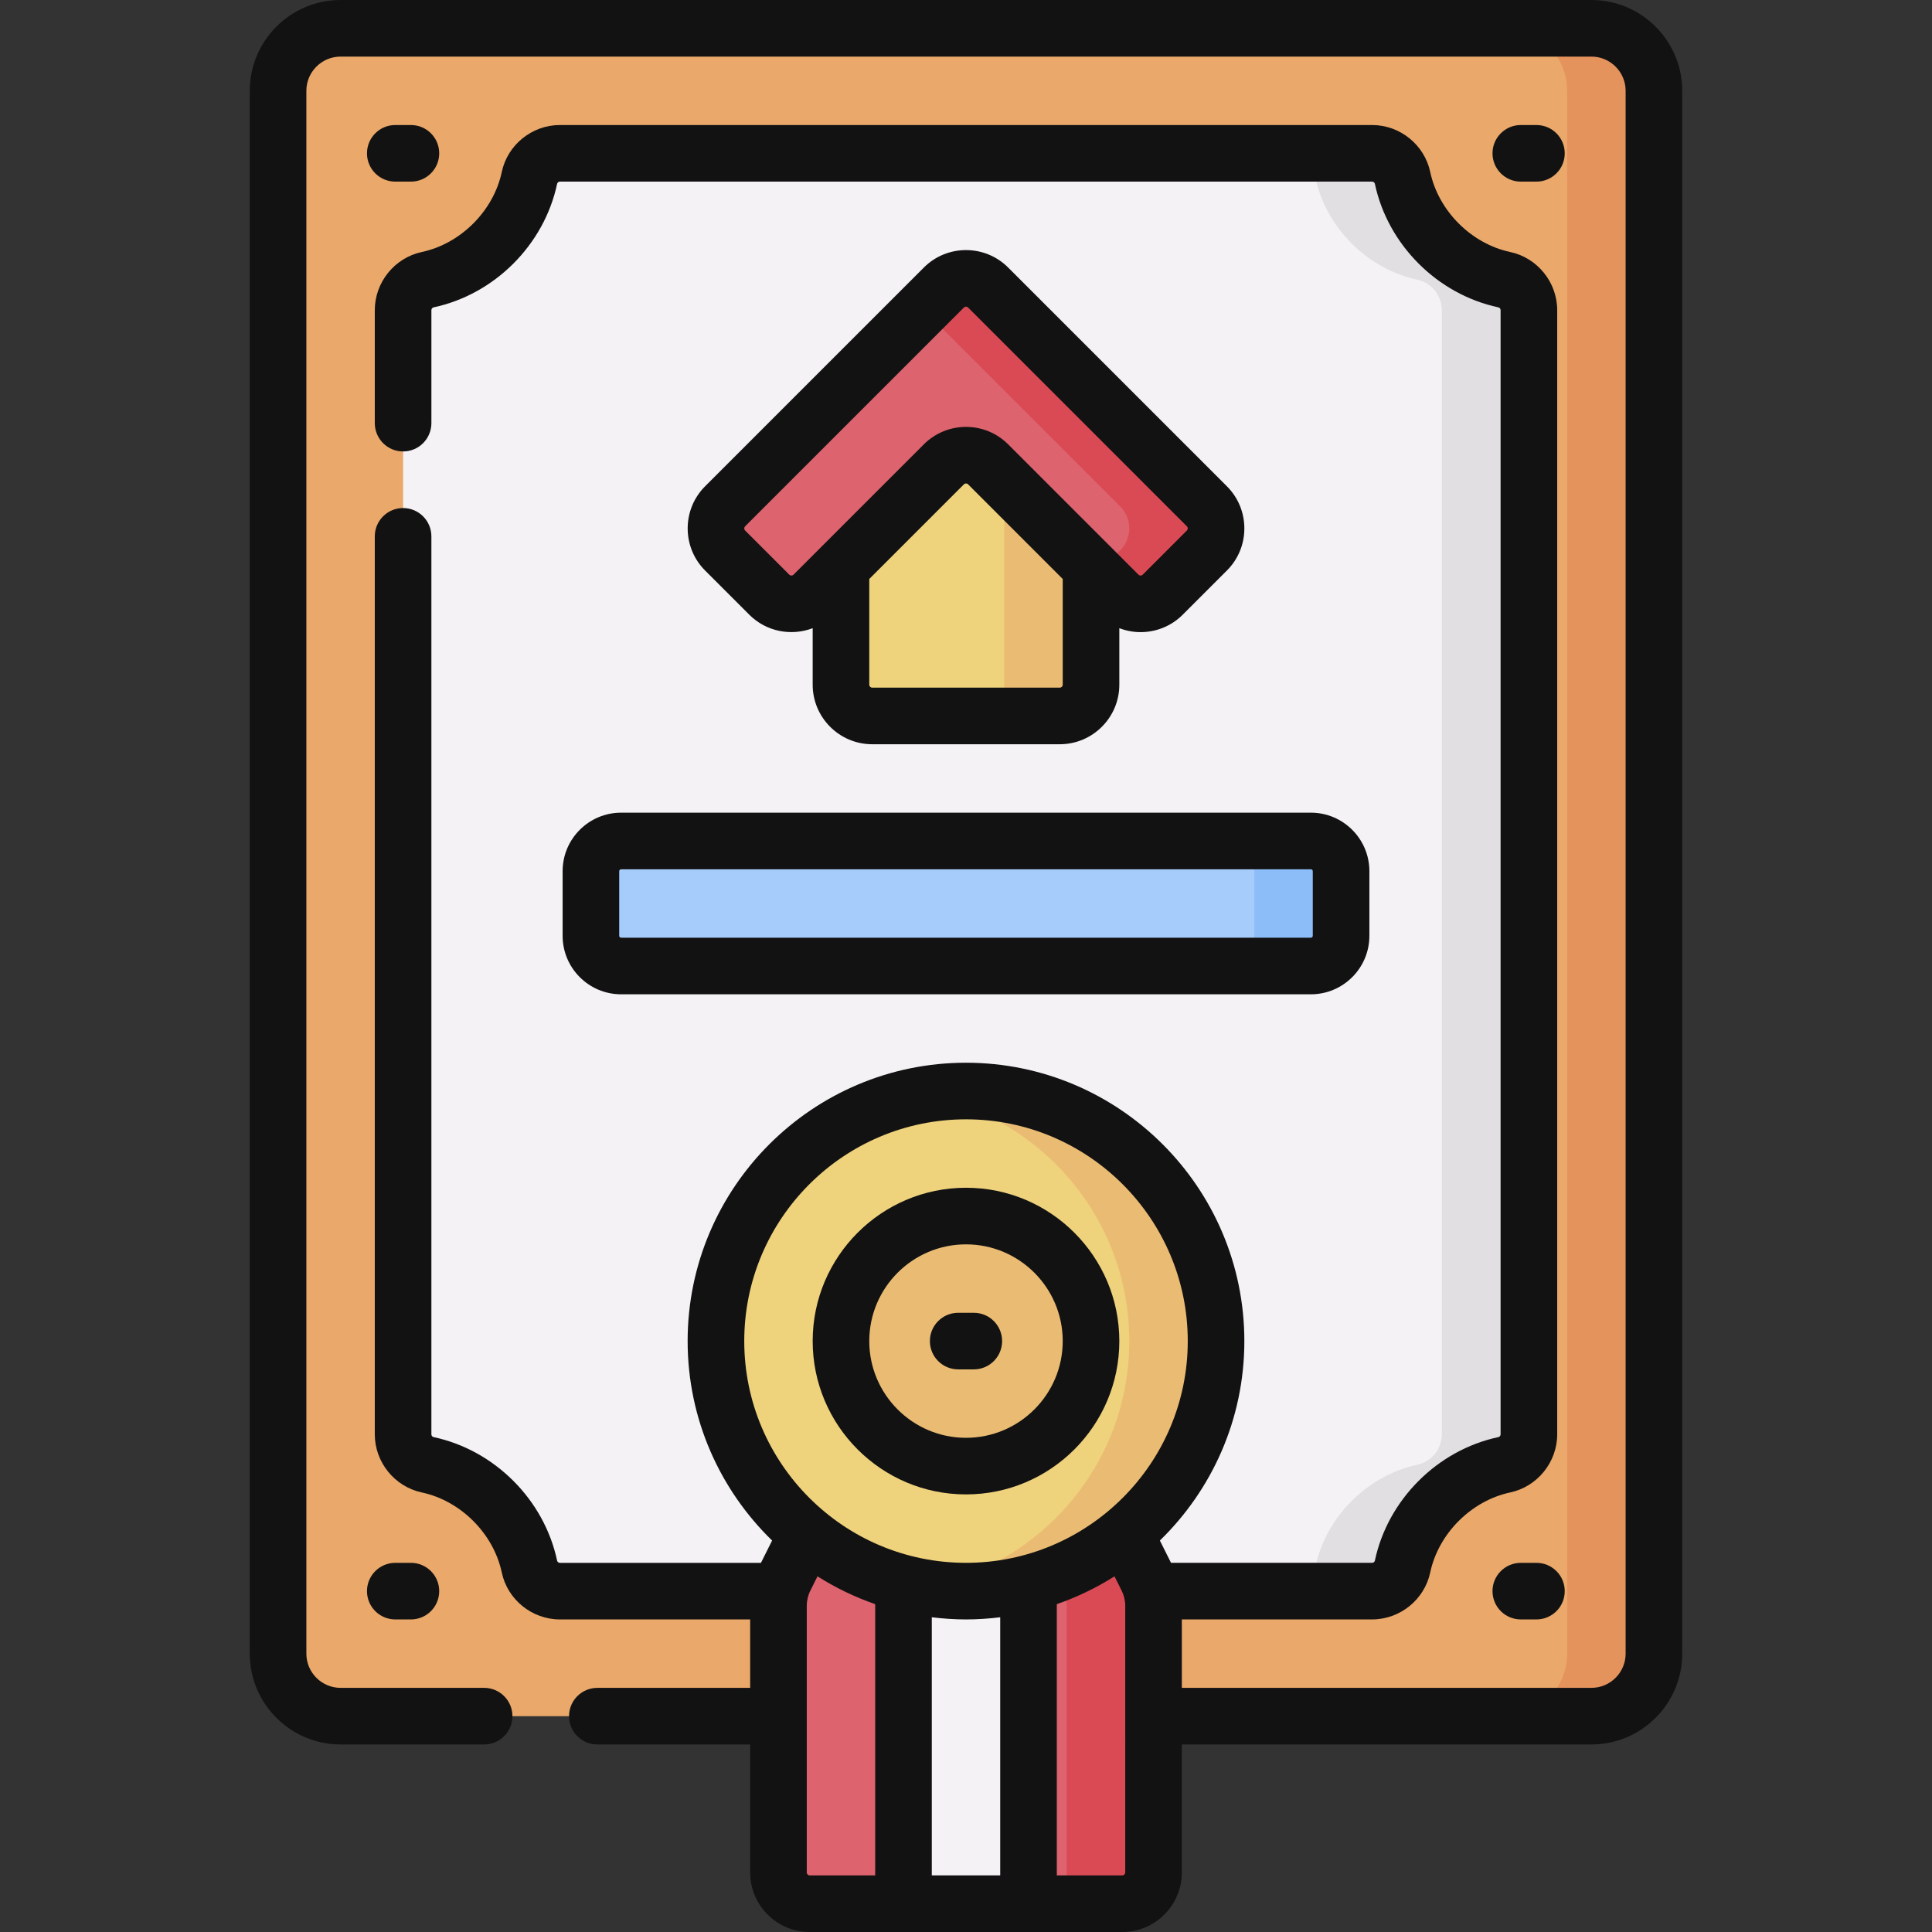 <svg id="Capa_1" enable-background="new 0 0 512 512" height="512" viewBox="0 0 512 512" width="512" xmlns="http://www.w3.org/2000/svg"><rect x="0" y="0" width="512" height="512" fill="#333333" stroke="none"/><g><g><g><path d="m206.301 454.8h-116.043c-9.15 0-16.567-7.417-16.567-16.567v-414.166c0-9.15 7.417-16.567 16.567-16.567h331.484c9.15 0 16.567 7.417 16.567 16.567v414.167c0 9.15-7.417 16.567-16.567 16.567h-116.042-99.399z" fill="#eaa96a"/><path d="m421.742 7.5h-23c9.15 0 16.567 7.417 16.567 16.567v414.167c0 9.149-7.417 16.567-16.567 16.567h23c9.15 0 16.567-7.417 16.567-16.567v-414.167c0-9.15-7.417-16.567-16.567-16.567z" fill="#e5935d"/><path d="m305.7 421.667h57.908c3.893 0 7.279-2.707 8.084-6.516 2.804-13.251 13.869-24.18 26.945-26.965 3.816-.813 6.538-4.187 6.538-8.089v-297.894c0-3.902-2.722-7.276-6.538-8.089-13.076-2.785-24.141-13.714-26.944-26.965-.806-3.809-4.192-6.516-8.085-6.516h-215.216c-3.893 0-7.279 2.707-8.084 6.516-2.804 13.251-13.869 24.18-26.945 26.965-3.816.813-6.538 4.187-6.538 8.089v297.893c0 3.902 2.722 7.276 6.538 8.089 13.076 2.785 24.141 13.714 26.944 26.965.806 3.809 4.192 6.516 8.085 6.516h57.908 99.4z" fill="#f4f2f4"/><path d="m398.637 74.114c-13.076-2.785-24.141-13.714-26.945-26.965-.806-3.809-4.192-6.516-8.085-6.516h-23.075c3.893 0 7.279 2.708 8.085 6.516 2.804 13.251 13.869 24.18 26.945 26.965 3.816.813 6.538 4.188 6.538 8.089v297.893c0 3.901-2.722 7.276-6.538 8.089-13.076 2.785-24.141 13.714-26.945 26.965-.806 3.809-4.192 6.516-8.085 6.516h23.075c3.893 0 7.279-2.707 8.085-6.516 2.804-13.251 13.869-24.18 26.945-26.965 3.816-.813 6.538-4.188 6.538-8.089v-297.893c0-3.901-2.722-7.276-6.538-8.089z" fill="#e2dfe2"/></g><g><path d="m289.133 112.75v68.7c0 4.575-3.708 8.283-8.283 8.283h-49.7c-4.575 0-8.283-3.709-8.283-8.283v-68.7z" fill="#efd27c"/><path d="m266.133 112.75v68.7c0 4.575-3.708 8.283-8.283 8.283h23c4.575 0 8.283-3.709 8.283-8.283v-68.7z" fill="#eabc73"/><g><g><path d="m296.412 157.604-34.555-34.555c-3.235-3.235-8.48-3.235-11.714 0l-34.555 34.555c-3.235 3.235-8.479 3.235-11.714 0l-11.714-11.714c-3.235-3.235-3.235-8.48 0-11.714l57.983-57.983c3.235-3.235 8.48-3.235 11.714 0l57.983 57.983c3.235 3.235 3.235 8.48 0 11.714l-11.714 11.714c-3.234 3.235-8.479 3.235-11.714 0z" fill="#dd636e"/></g></g><path d="m319.84 134.176-57.983-57.983c-3.235-3.235-8.48-3.235-11.714 0l-5.643 5.643 52.34 52.34c3.235 3.235 3.235 8.48 0 11.714l-6.071 6.071 5.643 5.643c3.235 3.235 8.48 3.235 11.714 0l11.714-11.714c3.235-3.234 3.235-8.479 0-11.714z" fill="#da4a54"/></g><path d="m347.4 256h-182.8c-4.418 0-8-3.582-8-8v-17.133c0-4.418 3.582-8 8-8h182.8c4.418 0 8 3.582 8 8v17.133c0 4.418-3.582 8-8 8z" fill="#a6ccfb"/><g><g><g fill="#dd636e"><path d="m240.75 406.543-26.889.001-5.812 11.625c-1.15 2.3-1.749 4.837-1.749 7.409v70.639c0 4.575 3.708 8.283 8.283 8.283h26.167z"/><path d="m303.951 418.169-5.814-11.628-26.887.001v97.958h26.167c4.575 0 8.283-3.708 8.283-8.283v-70.639c0-2.572-.599-5.109-1.749-7.409z"/></g></g><path d="m239.433 406.543h33.133v97.957h-33.133z" fill="#f4f2f4"/><path d="m303.951 418.169-5.814-11.628-23 .001 5.813 11.627c1.15 2.3 1.749 4.837 1.749 7.409v70.639c0 4.575-3.709 8.283-8.283 8.283h23c4.575 0 8.283-3.708 8.283-8.283v-70.639c.001-2.572-.598-5.109-1.748-7.409z" fill="#da4a54"/><circle cx="256" cy="355.4" fill="#efd27c" r="66.267"/><g fill="#eabc73"><circle cx="256" cy="355.4" r="33.133"/><path d="m256 289.133c-3.925 0-7.763.361-11.5 1.015 31.113 5.447 54.766 32.578 54.766 65.251s-23.653 59.804-54.766 65.252c3.737.654 7.575 1.015 11.5 1.015 36.598 0 66.267-29.669 66.267-66.267 0-36.597-29.669-66.266-66.267-66.266z"/></g></g><path d="m347.4 222.867h-23c4.418 0 8 3.581 8 8v17.133c0 4.418-3.582 8-8 8h23c4.418 0 8-3.582 8-8v-17.133c0-4.419-3.582-8-8-8z" fill="#8cbdf9"/></g><g fill="#131213"><path d="m421.742 0h-331.484c-13.271 0-24.067 10.796-24.067 24.066v414.167c0 13.271 10.796 24.066 24.066 24.066h38.044c4.143 0 7.5-3.357 7.5-7.5s-3.357-7.5-7.5-7.5h-38.043c-4.999 0-9.066-4.067-9.066-9.066v-414.167c0-4.999 4.067-9.066 9.066-9.066h331.484c4.999 0 9.066 4.067 9.066 9.066v414.167c0 4.999-4.067 9.066-9.066 9.066h-108.542v-18.133h50.408c7.408 0 13.894-5.242 15.422-12.464 2.175-10.28 10.88-18.99 21.168-21.182 7.23-1.54 12.478-8.026 12.478-15.425v-297.892c0-7.398-5.247-13.886-12.477-15.424-10.289-2.192-18.994-10.902-21.169-21.182-1.528-7.223-8.014-12.465-15.422-12.465h-215.216c-7.408 0-13.894 5.242-15.422 12.464-2.175 10.28-10.88 18.99-21.168 21.182-7.231 1.539-12.478 8.026-12.478 15.425v29.936c0 4.143 3.357 7.5 7.5 7.5s7.5-3.357 7.5-7.5v-29.936c0-.362.253-.679.602-.754 16.154-3.44 29.303-16.601 32.72-32.748.069-.329.384-.568.746-.568h215.217c.362 0 .677.239.746.569 3.417 16.147 16.565 29.307 32.721 32.748.348.074.601.391.601.753v297.894c0 .362-.253.679-.602.754-16.154 3.44-29.303 16.601-32.72 32.748-.069.329-.384.568-.746.568h-53.273l-2.955-5.909c13.793-13.412 22.386-32.145 22.386-52.857 0-40.676-33.092-73.768-73.767-73.768s-73.767 33.092-73.767 73.768c0 20.712 8.593 39.445 22.386 52.857l-2.955 5.91h-53.272c-.362 0-.677-.239-.746-.569-3.417-16.146-16.565-29.307-32.721-32.748-.348-.074-.601-.391-.601-.753v-237.96c0-4.143-3.357-7.5-7.5-7.5s-7.5 3.357-7.5 7.5v237.959c0 7.398 5.247 13.885 12.477 15.424 10.289 2.192 18.994 10.902 21.169 21.182 1.528 7.223 8.014 12.465 15.422 12.465h50.408v18.132h-40.498c-4.143 0-7.5 3.357-7.5 7.5s3.357 7.5 7.5 7.5h40.498v33.917c0 8.703 7.08 15.783 15.783 15.783h24.851 33.133 24.851c8.703 0 15.783-7.08 15.783-15.783v-33.917h108.542c13.271 0 24.066-10.796 24.066-24.066v-414.168c0-13.27-10.796-24.066-24.067-24.066zm-224.509 355.4c0-32.404 26.362-58.768 58.767-58.768s58.767 26.363 58.767 58.768-26.363 58.767-58.767 58.767-58.767-26.362-58.767-58.767zm16.567 140.817v-70.64c0-1.4.331-2.802.957-4.054l1.889-3.778c4.758 3.014 9.88 5.497 15.288 7.369v71.886h-17.351c-.432 0-.783-.352-.783-.783zm33.134.783v-68.41c2.974.366 5.995.577 9.066.577s6.092-.211 9.066-.577v68.41zm51.266-.783c0 .432-.352.783-.783.783h-17.351v-71.885c5.408-1.872 10.53-4.355 15.288-7.369l1.889 3.779c.626 1.251.957 2.652.957 4.053z"/><path d="m231.15 197.233h49.699c8.703 0 15.783-7.08 15.783-15.783v-14.974c1.811.69 3.722 1.047 5.636 1.047 4.042 0 8.084-1.539 11.161-4.615l11.714-11.714c2.98-2.981 4.623-6.945 4.623-11.161s-1.643-8.18-4.623-11.161l-57.983-57.983c-6.152-6.15-16.165-6.152-22.321 0l-57.982 57.983c-6.153 6.154-6.153 16.168 0 22.322l11.714 11.714c4.534 4.533 11.16 5.715 16.797 3.568v14.974c-.001 8.703 7.079 15.783 15.782 15.783zm49.7-15h-49.7c-.432 0-.783-.352-.783-.783v-28.018l25.079-25.079c.305-.307.803-.307 1.107 0l25.079 25.079v28.018c.001.432-.351.783-.782.783zm-71.672-29.932-11.714-11.714c-.153-.152-.23-.339-.23-.554s.077-.401.23-.554l57.981-57.983c.307-.305.804-.307 1.108 0l57.982 57.983c.153.152.23.339.23.554s-.077.401-.23.554l-11.714 11.714c-.304.307-.801.308-1.107 0l-34.555-34.555c-3.077-3.076-7.119-4.615-11.161-4.615s-8.084 1.539-11.161 4.615l-34.555 34.555c-.303.306-.801.306-1.104 0z"/><path d="m149.1 230.867v17.133c0 8.547 6.953 15.5 15.5 15.5h182.8c8.547 0 15.5-6.953 15.5-15.5v-17.133c0-8.547-6.953-15.5-15.5-15.5h-182.8c-8.547 0-15.5 6.953-15.5 15.5zm198.8 0v17.133c0 .275-.225.5-.5.5h-182.8c-.275 0-.5-.225-.5-.5v-17.133c0-.275.225-.5.5-.5h182.8c.276 0 .5.225.5.5z"/><path d="m256 396.033c22.405 0 40.633-18.228 40.633-40.633s-18.228-40.633-40.633-40.633-40.633 18.228-40.633 40.634 18.228 40.632 40.633 40.632zm0-66.266c14.134 0 25.633 11.499 25.633 25.634 0 14.134-11.499 25.633-25.633 25.633s-25.633-11.499-25.633-25.633c0-14.135 11.499-25.634 25.633-25.634z"/><path d="m407.171 414.167h-4.142c-4.143 0-7.5 3.357-7.5 7.5s3.357 7.5 7.5 7.5h4.142c4.143 0 7.5-3.357 7.5-7.5s-3.357-7.5-7.5-7.5z"/><path d="m407.171 48.133c4.143 0 7.5-3.357 7.5-7.5s-3.357-7.5-7.5-7.5h-4.142c-4.143 0-7.5 3.357-7.5 7.5s3.357 7.5 7.5 7.5z"/><path d="m104.754 48.133h4.142c4.143 0 7.5-3.357 7.5-7.5s-3.357-7.5-7.5-7.5h-4.142c-4.143 0-7.5 3.357-7.5 7.5s3.357 7.5 7.5 7.5z"/><path d="m104.754 414.168c-4.143 0-7.5 3.357-7.5 7.5 0 4.142 3.357 7.5 7.5 7.5h4.142c4.143 0 7.5-3.358 7.5-7.5 0-4.143-3.357-7.5-7.5-7.5z"/><path d="m253.93 362.9h4.141c4.143 0 7.5-3.357 7.5-7.5s-3.357-7.5-7.5-7.5h-4.141c-4.143 0-7.5 3.357-7.5 7.5s3.357 7.5 7.5 7.5z"/></g></g></svg>